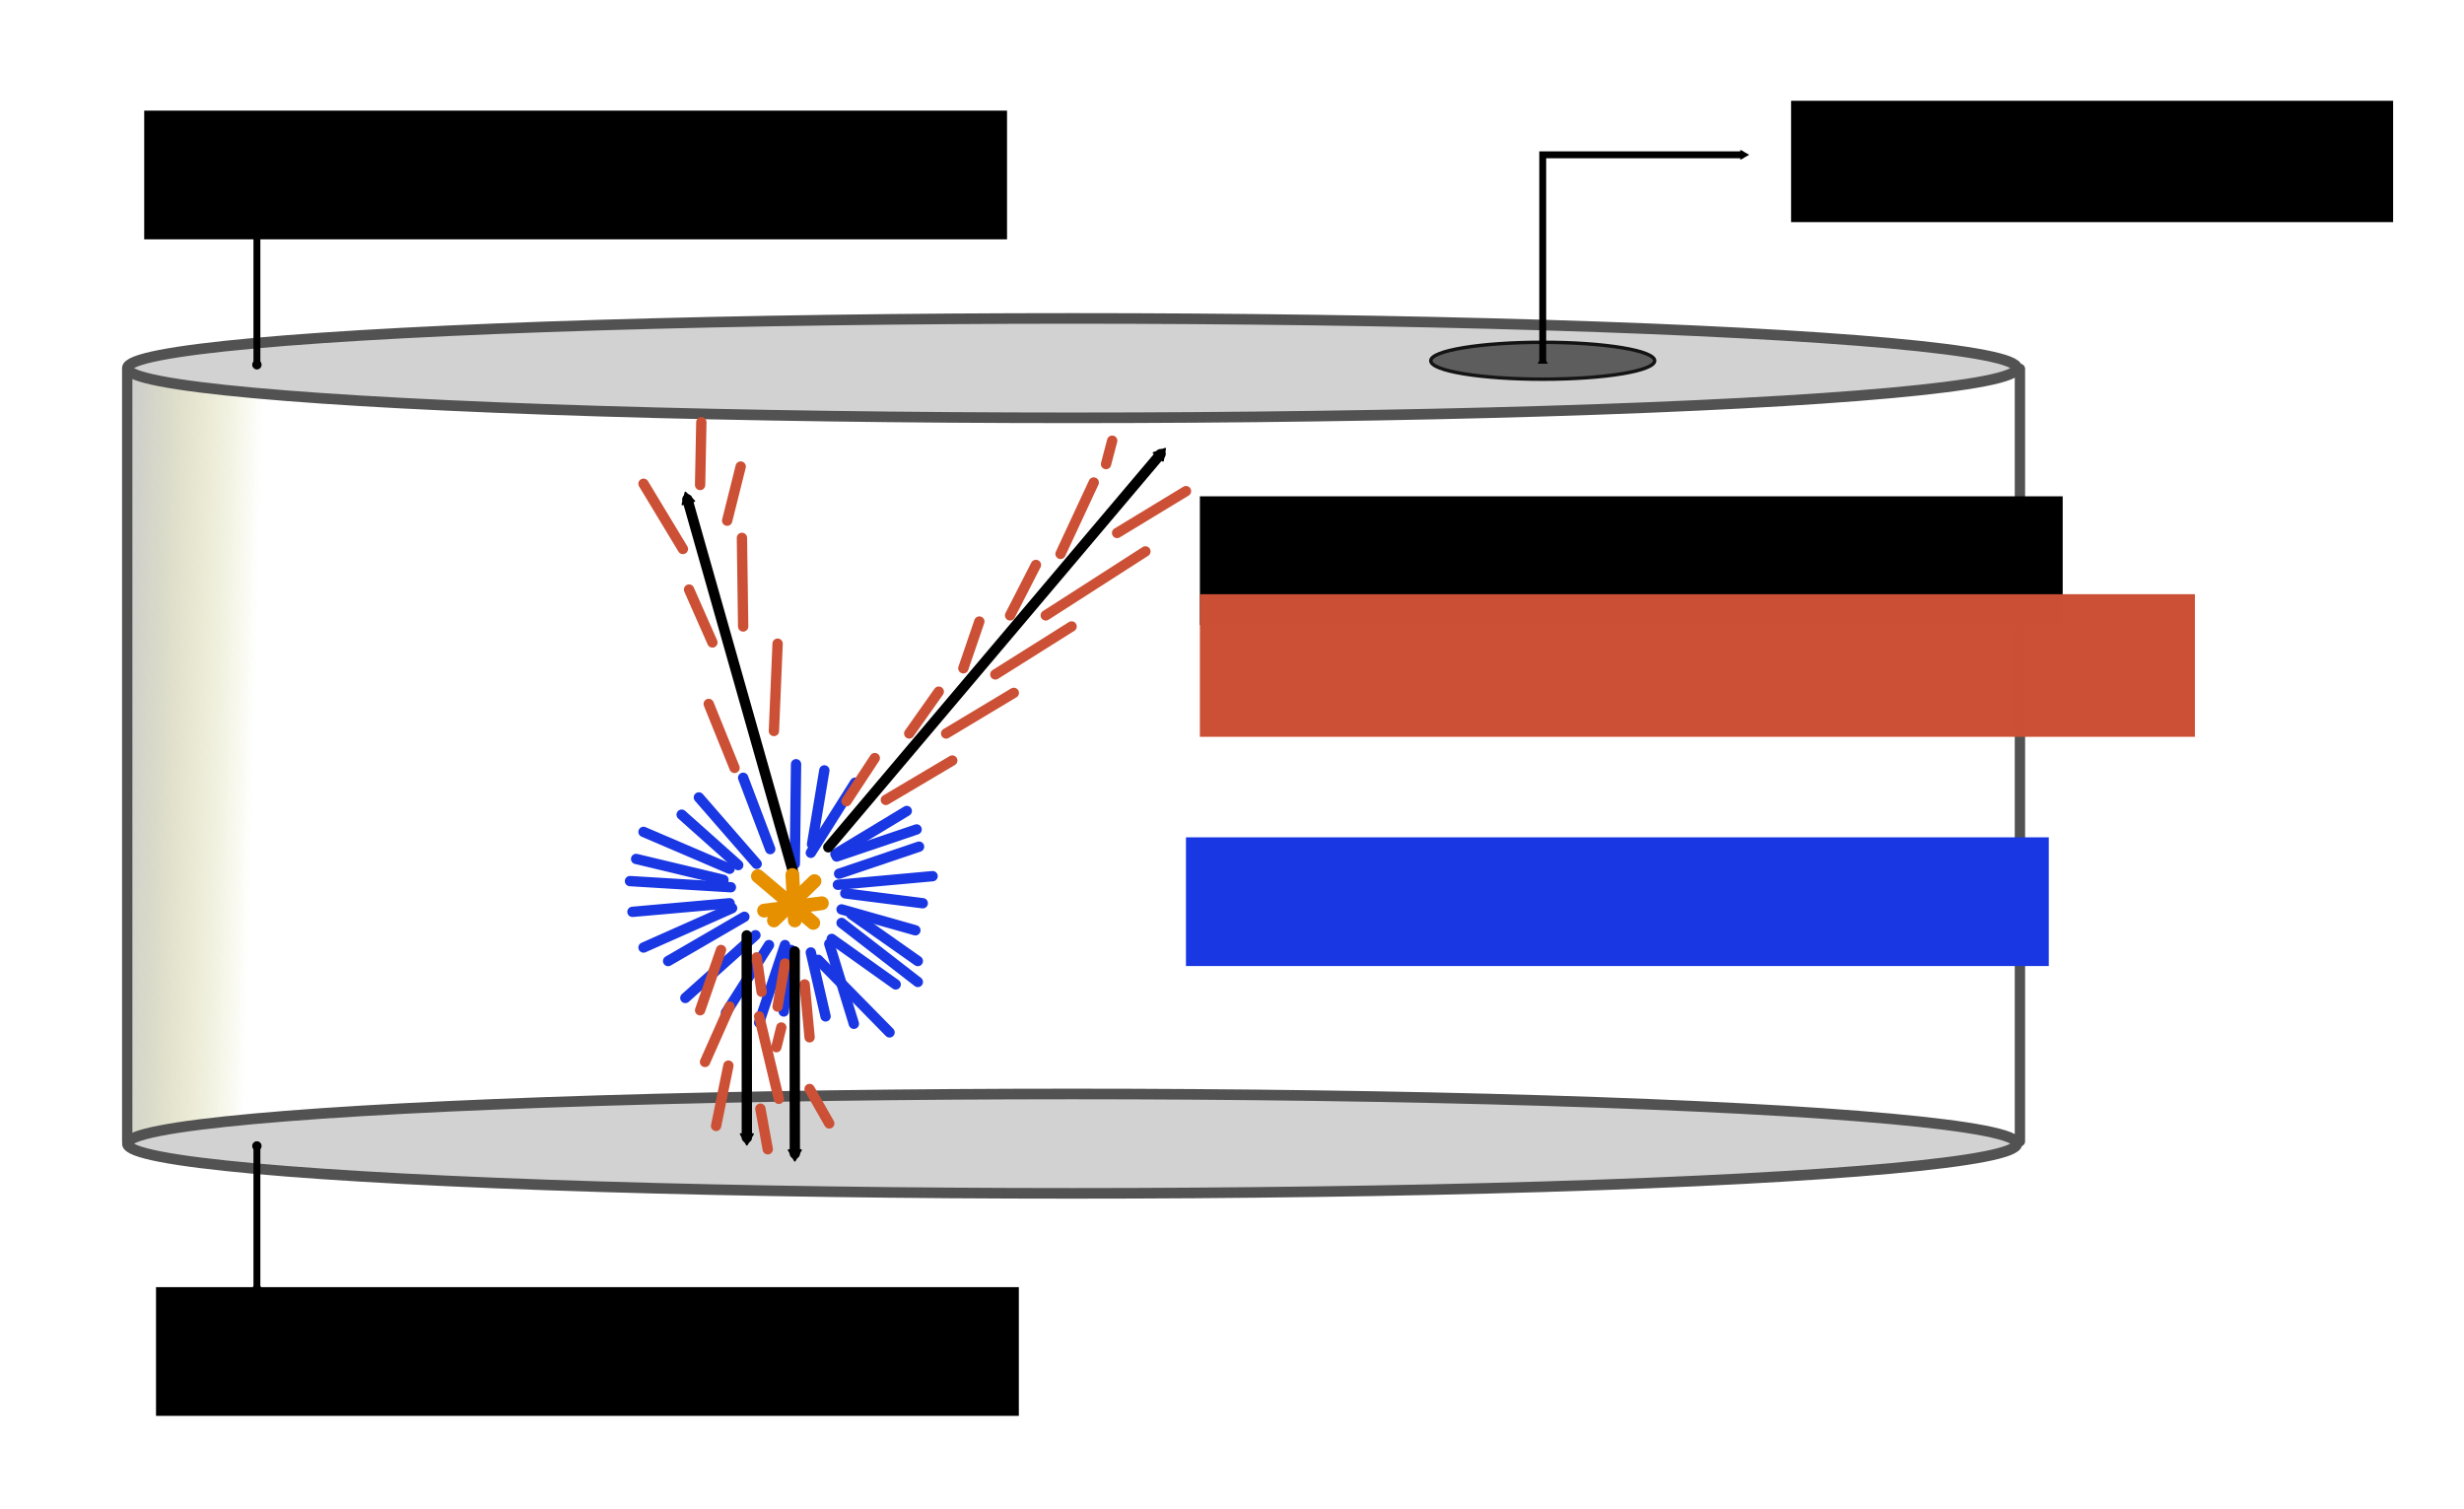 <?xml version="1.0" encoding="UTF-8" standalone="no"?>
<!-- Created with Inkscape (http://www.inkscape.org/) -->

<svg
   xmlns:dc="http://purl.org/dc/elements/1.1/"
   xmlns:cc="http://creativecommons.org/ns#"
   xmlns:rdf="http://www.w3.org/1999/02/22-rdf-syntax-ns#"
   xmlns:svg="http://www.w3.org/2000/svg"
   xmlns="http://www.w3.org/2000/svg"
   xmlns:xlink="http://www.w3.org/1999/xlink"
   xmlns:sodipodi="http://sodipodi.sourceforge.net/DTD/sodipodi-0.dtd"
   xmlns:inkscape="http://www.inkscape.org/namespaces/inkscape"
   width="201.897mm"
   height="123.645mm"
   viewBox="0 0 715.383 438.111"
   id="svg2"
   version="1.1"
   inkscape:version="0.91 r13725"
   sodipodi:docname="detector_model_yield.svg">
  <defs
     id="defs4">
    <marker
       inkscape:stockid="DotM"
       orient="auto"
       refY="0"
       refX="0"
       id="marker18877"
       style="overflow:visible"
       inkscape:isstock="true">
      <path
         id="path18879"
         d="m -2.5,-1 c 0,2.76 -2.24,5 -5,5 -2.76,0 -5,-2.24 -5,-5 0,-2.76 2.24,-5 5,-5 2.76,0 5,2.24 5,5 z"
         style="fill:#000000;fill-opacity:1;fill-rule:evenodd;stroke:#000000;stroke-width:1pt;stroke-opacity:1"
         transform="matrix(0.4,0,0,0.4,2.96,0.4)"
         inkscape:connector-curvature="0" />
    </marker>
    <marker
       inkscape:stockid="DotM"
       orient="auto"
       refY="0"
       refX="0"
       id="DotM"
       style="overflow:visible"
       inkscape:isstock="true">
      <path
         id="path4258"
         d="m -2.5,-1 c 0,2.76 -2.24,5 -5,5 -2.76,0 -5,-2.24 -5,-5 0,-2.76 2.24,-5 5,-5 2.76,0 5,2.24 5,5 z"
         style="fill:#000000;fill-opacity:1;fill-rule:evenodd;stroke:#000000;stroke-width:1pt;stroke-opacity:1"
         transform="matrix(0.4,0,0,0.4,2.96,0.4)"
         inkscape:connector-curvature="0" />
    </marker>
    <marker
       inkscape:stockid="TriangleOutL"
       orient="auto"
       refY="0"
       refX="0"
       id="TriangleOutL"
       style="overflow:visible"
       inkscape:isstock="true">
      <path
         id="path4336"
         d="m 5.77,0 -8.65,5 0,-10 8.65,5 z"
         style="fill:#000000;fill-opacity:1;fill-rule:evenodd;stroke:#000000;stroke-width:1pt;stroke-opacity:1"
         transform="scale(0.8,0.8)"
         inkscape:connector-curvature="0" />
    </marker>
    <marker
       inkscape:isstock="true"
       style="overflow:visible"
       id="marker15134"
       refX="0"
       refY="0"
       orient="auto"
       inkscape:stockid="TriangleOutM">
      <path
         transform="scale(0.4,0.4)"
         style="fill:#000000;fill-opacity:1;fill-rule:evenodd;stroke:#000000;stroke-width:1pt;stroke-opacity:1"
         d="m 5.77,0 -8.65,5 0,-10 8.65,5 z"
         id="path15136"
         inkscape:connector-curvature="0" />
    </marker>
    <marker
       inkscape:isstock="true"
       style="overflow:visible"
       id="marker14803"
       refX="0"
       refY="0"
       orient="auto"
       inkscape:stockid="TriangleOutM">
      <path
         transform="scale(0.4,0.4)"
         style="fill:#000000;fill-opacity:1;fill-rule:evenodd;stroke:#000000;stroke-width:1pt;stroke-opacity:1"
         d="m 5.77,0 -8.65,5 0,-10 8.65,5 z"
         id="path14805"
         inkscape:connector-curvature="0" />
    </marker>
    <linearGradient
       id="linearGradient14745-3"
       inkscape:collect="always">
      <stop
         id="stop14761"
         offset="0"
         style="stop-color:#cdcdcd;stop-opacity:1;" />
      <stop
         id="stop14763"
         offset="1"
         style="stop-color:#cdcd79;stop-opacity:0" />
    </linearGradient>
    <marker
       inkscape:stockid="TriangleOutM"
       orient="auto"
       refY="0"
       refX="0"
       id="marker11558"
       style="overflow:visible"
       inkscape:isstock="true"
       inkscape:collect="always">
      <path
         id="path11560"
         d="m 5.77,0 -8.65,5 0,-10 8.65,5 z"
         style="fill:#000000;fill-opacity:1;fill-rule:evenodd;stroke:#000000;stroke-width:1pt;stroke-opacity:1"
         transform="scale(0.4,0.4)"
         inkscape:connector-curvature="0" />
    </marker>
    <marker
       inkscape:stockid="TriangleOutM"
       orient="auto"
       refY="0"
       refX="0"
       id="marker11332"
       style="overflow:visible"
       inkscape:isstock="true">
      <path
         id="path11334"
         d="m 5.77,0 -8.65,5 0,-10 8.65,5 z"
         style="fill:#000000;fill-opacity:1;fill-rule:evenodd;stroke:#000000;stroke-width:1pt;stroke-opacity:1"
         transform="scale(0.4,0.4)"
         inkscape:connector-curvature="0" />
    </marker>
    <marker
       inkscape:stockid="Arrow2Mend"
       orient="auto"
       refY="0"
       refX="0"
       id="marker10878"
       style="overflow:visible"
       inkscape:isstock="true">
      <path
         id="path10880"
         style="fill:#000000;fill-opacity:1;fill-rule:evenodd;stroke:#ff0000;stroke-width:0.625;stroke-linejoin:round;stroke-opacity:1"
         d="M 8.719,4.034 -2.207,0.016 8.719,-4.002 c -1.745,2.372 -1.735,5.617 -6e-7,8.035 z"
         transform="scale(-0.6,-0.6)"
         inkscape:connector-curvature="0" />
    </marker>
    <marker
       inkscape:stockid="Arrow2Mend"
       orient="auto"
       refY="0"
       refX="0"
       id="marker10868"
       style="overflow:visible"
       inkscape:isstock="true">
      <path
         id="path10870"
         style="fill:#000000;fill-opacity:1;fill-rule:evenodd;stroke:#ff6600;stroke-width:0.625;stroke-linejoin:round;stroke-opacity:1"
         d="M 8.719,4.034 -2.207,0.016 8.719,-4.002 c -1.745,2.372 -1.735,5.617 -6e-7,8.035 z"
         transform="scale(-0.6,-0.6)"
         inkscape:connector-curvature="0" />
    </marker>
    <marker
       inkscape:isstock="true"
       style="overflow:visible"
       id="marker10636"
       refX="0"
       refY="0"
       orient="auto"
       inkscape:stockid="TriangleOutL">
      <path
         transform="scale(0.8,0.8)"
         style="fill:#000000;fill-opacity:1;fill-rule:evenodd;stroke:#ff0000;stroke-width:1pt;stroke-opacity:1"
         d="m 5.77,0 -8.65,5 0,-10 8.65,5 z"
         id="path10638"
         inkscape:connector-curvature="0" />
    </marker>
    <marker
       inkscape:isstock="true"
       style="overflow:visible"
       id="marker10626"
       refX="0"
       refY="0"
       orient="auto"
       inkscape:stockid="TriangleOutL">
      <path
         transform="scale(0.8,0.8)"
         style="fill:#000000;fill-opacity:1;fill-rule:evenodd;stroke:#ff6600;stroke-width:1pt;stroke-opacity:1"
         d="m 5.77,0 -8.65,5 0,-10 8.65,5 z"
         id="path10628"
         inkscape:connector-curvature="0" />
    </marker>
    <marker
       inkscape:isstock="true"
       style="overflow:visible"
       id="marker10400"
       refX="0"
       refY="0"
       orient="auto"
       inkscape:stockid="TriangleOutL">
      <path
         transform="scale(0.8,0.8)"
         style="fill:#000000;fill-opacity:1;fill-rule:evenodd;stroke:#ff6600;stroke-width:1pt;stroke-opacity:1"
         d="m 5.77,0 -8.65,5 0,-10 8.65,5 z"
         id="path10402"
         inkscape:connector-curvature="0" />
    </marker>
    <marker
       inkscape:isstock="true"
       style="overflow:visible"
       id="marker10174"
       refX="0"
       refY="0"
       orient="auto"
       inkscape:stockid="TriangleOutL">
      <path
         transform="scale(0.8,0.8)"
         style="fill:#000000;fill-opacity:1;fill-rule:evenodd;stroke:#ff6600;stroke-width:1pt;stroke-opacity:1"
         d="m 5.77,0 -8.65,5 0,-10 8.65,5 z"
         id="path10176"
         inkscape:connector-curvature="0" />
    </marker>
    <marker
       inkscape:isstock="true"
       style="overflow:visible"
       id="marker9960"
       refX="0"
       refY="0"
       orient="auto"
       inkscape:stockid="TriangleOutL">
      <path
         transform="scale(0.8,0.8)"
         style="fill:#000000;fill-opacity:1;fill-rule:evenodd;stroke:#d45500;stroke-width:1pt;stroke-opacity:1"
         d="m 5.77,0 -8.65,5 0,-10 8.65,5 z"
         id="path9962"
         inkscape:connector-curvature="0" />
    </marker>
    <marker
       inkscape:stockid="TriangleOutL"
       orient="auto"
       refY="0"
       refX="0"
       id="marker9740"
       style="overflow:visible"
       inkscape:isstock="true">
      <path
         id="path9742"
         d="m 5.77,0 -8.65,5 0,-10 8.65,5 z"
         style="fill:#000000;fill-opacity:1;fill-rule:evenodd;stroke:#ff0000;stroke-width:1pt;stroke-opacity:1"
         transform="scale(0.8,0.8)"
         inkscape:connector-curvature="0" />
    </marker>
    <marker
       inkscape:isstock="true"
       style="overflow:visible"
       id="marker8916"
       refX="0"
       refY="0"
       orient="auto"
       inkscape:stockid="Arrow2Mend">
      <path
         transform="scale(-0.6,-0.6)"
         d="M 8.719,4.034 -2.207,0.016 8.719,-4.002 c -1.745,2.372 -1.735,5.617 -6e-7,8.035 z"
         style="fill:#000000;fill-opacity:1;fill-rule:evenodd;stroke:#d45500;stroke-width:0.625;stroke-linejoin:round;stroke-opacity:1"
         id="path8918"
         inkscape:connector-curvature="0" />
    </marker>
    <marker
       inkscape:stockid="Arrow2Mend"
       orient="auto"
       refY="0"
       refX="0"
       id="marker8714"
       style="overflow:visible"
       inkscape:isstock="true">
      <path
         id="path8716"
         style="fill:#000000;fill-opacity:1;fill-rule:evenodd;stroke:#ff0000;stroke-width:0.625;stroke-linejoin:round;stroke-opacity:1"
         d="M 8.719,4.034 -2.207,0.016 8.719,-4.002 c -1.745,2.372 -1.735,5.617 -6e-7,8.035 z"
         transform="scale(-0.6,-0.6)"
         inkscape:connector-curvature="0" />
    </marker>
    <marker
       inkscape:isstock="true"
       style="overflow:visible"
       id="marker8308"
       refX="0"
       refY="0"
       orient="auto"
       inkscape:stockid="Arrow2Mend">
      <path
         transform="scale(-0.6,-0.6)"
         d="M 8.719,4.034 -2.207,0.016 8.719,-4.002 c -1.745,2.372 -1.735,5.617 -6e-7,8.035 z"
         style="fill:#000000;fill-opacity:1;fill-rule:evenodd;stroke:#ff0000;stroke-width:0.625;stroke-linejoin:round;stroke-opacity:1"
         id="path8310"
         inkscape:connector-curvature="0" />
    </marker>
    <marker
       inkscape:isstock="true"
       style="overflow:visible"
       id="marker8298"
       refX="0"
       refY="0"
       orient="auto"
       inkscape:stockid="Arrow2Mend">
      <path
         transform="scale(-0.6,-0.6)"
         d="M 8.719,4.034 -2.207,0.016 8.719,-4.002 c -1.745,2.372 -1.735,5.617 -6e-7,8.035 z"
         style="fill:#000000;fill-opacity:1;fill-rule:evenodd;stroke:#ff6600;stroke-width:0.625;stroke-linejoin:round;stroke-opacity:1"
         id="path8300"
         inkscape:connector-curvature="0" />
    </marker>
    <marker
       inkscape:isstock="true"
       style="overflow:visible"
       id="marker8114"
       refX="0"
       refY="0"
       orient="auto"
       inkscape:stockid="Arrow2Mend">
      <path
         transform="scale(-0.6,-0.6)"
         d="M 8.719,4.034 -2.207,0.016 8.719,-4.002 c -1.745,2.372 -1.735,5.617 -6e-7,8.035 z"
         style="fill:#000000;fill-opacity:1;fill-rule:evenodd;stroke:#ff6600;stroke-width:0.625;stroke-linejoin:round;stroke-opacity:1"
         id="path8116"
         inkscape:connector-curvature="0" />
    </marker>
    <marker
       inkscape:isstock="true"
       style="overflow:visible"
       id="marker7692"
       refX="0"
       refY="0"
       orient="auto"
       inkscape:stockid="Arrow2Mend">
      <path
         transform="scale(-0.6,-0.6)"
         d="M 8.719,4.034 -2.207,0.016 8.719,-4.002 c -1.745,2.372 -1.735,5.617 -6e-7,8.035 z"
         style="fill:#000000;fill-opacity:1;fill-rule:evenodd;stroke:#ff6600;stroke-width:0.625;stroke-linejoin:round;stroke-opacity:1"
         id="path7694"
         inkscape:connector-curvature="0" />
    </marker>
    <marker
       inkscape:isstock="true"
       style="overflow:visible"
       id="marker7670"
       refX="0"
       refY="0"
       orient="auto"
       inkscape:stockid="Arrow2Mend">
      <path
         transform="scale(-0.6,-0.6)"
         d="M 8.719,4.034 -2.207,0.016 8.719,-4.002 c -1.745,2.372 -1.735,5.617 -6e-7,8.035 z"
         style="fill:#000000;fill-opacity:1;fill-rule:evenodd;stroke:#ff6600;stroke-width:0.625;stroke-linejoin:round;stroke-opacity:1"
         id="path7672"
         inkscape:connector-curvature="0" />
    </marker>
    <marker
       inkscape:isstock="true"
       style="overflow:visible"
       id="marker7648"
       refX="0"
       refY="0"
       orient="auto"
       inkscape:stockid="Arrow2Mend">
      <path
         transform="scale(-0.6,-0.6)"
         d="M 8.719,4.034 -2.207,0.016 8.719,-4.002 c -1.745,2.372 -1.735,5.617 -6e-7,8.035 z"
         style="fill:#000000;fill-opacity:1;fill-rule:evenodd;stroke:#ff6600;stroke-width:0.625;stroke-linejoin:round;stroke-opacity:1"
         id="path7650"
         inkscape:connector-curvature="0" />
    </marker>
    <marker
       inkscape:isstock="true"
       style="overflow:visible"
       id="marker7626"
       refX="0"
       refY="0"
       orient="auto"
       inkscape:stockid="TriangleOutL">
      <path
         transform="scale(0.8,0.8)"
         style="fill:#000000;fill-opacity:1;fill-rule:evenodd;stroke:#ff6600;stroke-width:1pt;stroke-opacity:1"
         d="m 5.77,0 -8.65,5 0,-10 8.65,5 z"
         id="path7628"
         inkscape:connector-curvature="0" />
    </marker>
    <marker
       inkscape:isstock="true"
       style="overflow:visible"
       id="marker7448"
       refX="0"
       refY="0"
       orient="auto"
       inkscape:stockid="TriangleOutL">
      <path
         transform="scale(0.8,0.8)"
         style="fill:#000000;fill-opacity:1;fill-rule:evenodd;stroke:#ff6600;stroke-width:1pt;stroke-opacity:1"
         d="m 5.77,0 -8.65,5 0,-10 8.65,5 z"
         id="path7450"
         inkscape:connector-curvature="0" />
    </marker>
    <marker
       inkscape:isstock="true"
       style="overflow:visible"
       id="marker7270"
       refX="0"
       refY="0"
       orient="auto"
       inkscape:stockid="Arrow2Mend">
      <path
         transform="scale(-0.6,-0.6)"
         d="M 8.719,4.034 -2.207,0.016 8.719,-4.002 c -1.745,2.372 -1.735,5.617 -6e-7,8.035 z"
         style="fill:#000000;fill-opacity:1;fill-rule:evenodd;stroke:#ff6600;stroke-width:0.625;stroke-linejoin:round;stroke-opacity:1"
         id="path7272"
         inkscape:connector-curvature="0" />
    </marker>
    <marker
       inkscape:isstock="true"
       style="overflow:visible"
       id="marker7104"
       refX="0"
       refY="0"
       orient="auto"
       inkscape:stockid="Arrow2Mend">
      <path
         transform="scale(-0.6,-0.6)"
         d="M 8.719,4.034 -2.207,0.016 8.719,-4.002 c -1.745,2.372 -1.735,5.617 -6e-7,8.035 z"
         style="fill:#000000;fill-opacity:1;fill-rule:evenodd;stroke:#d45500;stroke-width:0.625;stroke-linejoin:round;stroke-opacity:1"
         id="path7106"
         inkscape:connector-curvature="0" />
    </marker>
    <marker
       inkscape:stockid="Arrow2Mend"
       orient="auto"
       refY="0"
       refX="0"
       id="marker6932"
       style="overflow:visible"
       inkscape:isstock="true">
      <path
         id="path6934"
         style="fill:#000000;fill-opacity:1;fill-rule:evenodd;stroke:#ff0000;stroke-width:0.625;stroke-linejoin:round;stroke-opacity:1"
         d="M 8.719,4.034 -2.207,0.016 8.719,-4.002 c -1.745,2.372 -1.735,5.617 -6e-7,8.035 z"
         transform="scale(-0.6,-0.6)"
         inkscape:connector-curvature="0" />
    </marker>
    <marker
       inkscape:isstock="true"
       style="overflow:visible"
       id="marker5568"
       refX="0"
       refY="0"
       orient="auto"
       inkscape:stockid="TriangleOutM"
       inkscape:collect="always">
      <path
         transform="scale(0.4,0.4)"
         style="fill:#000000;fill-opacity:1;fill-rule:evenodd;stroke:#000000;stroke-width:1pt;stroke-opacity:1"
         d="m 5.77,0 -8.65,5 0,-10 8.65,5 z"
         id="path5570"
         inkscape:connector-curvature="0" />
    </marker>
    <marker
       inkscape:isstock="true"
       style="overflow:visible"
       id="marker5468"
       refX="0"
       refY="0"
       orient="auto"
       inkscape:stockid="TriangleOutM">
      <path
         transform="scale(0.4,0.4)"
         style="fill:#ffffff;fill-opacity:1;fill-rule:evenodd;stroke:#ff6600;stroke-width:1pt;stroke-opacity:1"
         d="m 5.77,0 -8.65,5 0,-10 8.65,5 z"
         id="path5470"
         inkscape:connector-curvature="0" />
    </marker>
    <marker
       inkscape:isstock="true"
       style="overflow:visible"
       id="marker5274"
       refX="0"
       refY="0"
       orient="auto"
       inkscape:stockid="TriangleOutM">
      <path
         transform="scale(0.4,0.4)"
         style="fill:#ffffff;fill-opacity:1;fill-rule:evenodd;stroke:#ff0000;stroke-width:1pt;stroke-opacity:1"
         d="m 5.77,0 -8.65,5 0,-10 8.65,5 z"
         id="path5276"
         inkscape:connector-curvature="0" />
    </marker>
    <marker
       inkscape:isstock="true"
       style="overflow:visible"
       id="marker5192"
       refX="0"
       refY="0"
       orient="auto"
       inkscape:stockid="TriangleOutM">
      <path
         transform="scale(0.4,0.4)"
         style="fill:#ffffff;fill-opacity:1;fill-rule:evenodd;stroke:#ff6600;stroke-width:1pt;stroke-opacity:1"
         d="m 5.77,0 -8.65,5 0,-10 8.65,5 z"
         id="path5194"
         inkscape:connector-curvature="0" />
    </marker>
    <marker
       inkscape:isstock="true"
       style="overflow:visible"
       id="marker5116"
       refX="0"
       refY="0"
       orient="auto"
       inkscape:stockid="TriangleOutM">
      <path
         transform="scale(0.4,0.4)"
         style="fill:#ffffff;fill-opacity:1;fill-rule:evenodd;stroke:#d45500;stroke-width:1pt;stroke-opacity:1"
         d="m 5.77,0 -8.65,5 0,-10 8.65,5 z"
         id="path5118"
         inkscape:connector-curvature="0" />
    </marker>
    <marker
       inkscape:stockid="Arrow1Lstart"
       orient="auto"
       refY="0"
       refX="0"
       id="marker4904"
       style="overflow:visible"
       inkscape:isstock="true">
      <path
         id="path4906"
         d="M 0,0 5,-5 -12.5,0 5,5 0,0 Z"
         style="fill:#d45500;fill-opacity:1;fill-rule:evenodd;stroke:#d45500;stroke-width:1pt;stroke-opacity:1"
         transform="matrix(0.8,0,0,0.8,10,0)"
         inkscape:connector-curvature="0" />
    </marker>
    <marker
       inkscape:stockid="Arrow1Lstart"
       orient="auto"
       refY="0"
       refX="0"
       id="marker4846"
       style="overflow:visible"
       inkscape:isstock="true">
      <path
         id="path4848"
         d="M 0,0 5,-5 -12.5,0 5,5 0,0 Z"
         style="fill:#d45500;fill-opacity:1;fill-rule:evenodd;stroke:#d45500;stroke-width:1pt;stroke-opacity:1"
         transform="matrix(0.8,0,0,0.8,10,0)"
         inkscape:connector-curvature="0" />
    </marker>
    <marker
       inkscape:stockid="Arrow1Lstart"
       orient="auto"
       refY="0"
       refX="0"
       id="marker4734"
       style="overflow:visible"
       inkscape:isstock="true">
      <path
         id="path4736"
         d="M 0,0 5,-5 -12.5,0 5,5 0,0 Z"
         style="fill:#d45500;fill-opacity:1;fill-rule:evenodd;stroke:#d45500;stroke-width:1pt;stroke-opacity:1"
         transform="matrix(0.8,0,0,0.8,10,0)"
         inkscape:connector-curvature="0" />
    </marker>
    <marker
       inkscape:stockid="Arrow1Lstart"
       orient="auto"
       refY="0"
       refX="0"
       id="marker4640"
       style="overflow:visible"
       inkscape:isstock="true">
      <path
         id="path4642"
         d="M 0,0 5,-5 -12.5,0 5,5 0,0 Z"
         style="fill:#d45500;fill-opacity:1;fill-rule:evenodd;stroke:#d45500;stroke-width:1pt;stroke-opacity:1"
         transform="matrix(0.8,0,0,0.8,10,0)"
         inkscape:connector-curvature="0" />
    </marker>
    <marker
       inkscape:stockid="Arrow1Lstart"
       orient="auto"
       refY="0"
       refX="0"
       id="marker4564"
       style="overflow:visible"
       inkscape:isstock="true">
      <path
         id="path4566"
         d="M 0,0 5,-5 -12.5,0 5,5 0,0 Z"
         style="fill:#d45500;fill-opacity:1;fill-rule:evenodd;stroke:#d45500;stroke-width:1pt;stroke-opacity:1"
         transform="matrix(0.8,0,0,0.8,10,0)"
         inkscape:connector-curvature="0" />
    </marker>
    <marker
       inkscape:stockid="Arrow1Lstart"
       orient="auto"
       refY="0"
       refX="0"
       id="Arrow1Lstart"
       style="overflow:visible"
       inkscape:isstock="true">
      <path
         id="path4194"
         d="M 0,0 5,-5 -12.5,0 5,5 0,0 Z"
         style="fill:#d45500;fill-opacity:1;fill-rule:evenodd;stroke:#d45500;stroke-width:1pt;stroke-opacity:1"
         transform="matrix(0.8,0,0,0.8,10,0)"
         inkscape:connector-curvature="0" />
    </marker>
    <marker
       inkscape:stockid="Arrow1Mend"
       orient="auto"
       refY="0"
       refX="0"
       id="Arrow1Mend"
       style="overflow:visible"
       inkscape:isstock="true">
      <path
         id="path4203"
         d="M 0,0 5,-5 -12.5,0 5,5 0,0 Z"
         style="fill:#d45500;fill-opacity:1;fill-rule:evenodd;stroke:#d45500;stroke-width:1pt;stroke-opacity:1"
         transform="matrix(-0.4,0,0,-0.4,-4,0)"
         inkscape:connector-curvature="0" />
    </marker>
    <marker
       inkscape:stockid="Arrow1Lend"
       orient="auto"
       refY="0"
       refX="0"
       id="Arrow1Lend"
       style="overflow:visible"
       inkscape:isstock="true">
      <path
         id="path4197"
         d="M 0,0 5,-5 -12.5,0 5,5 0,0 Z"
         style="fill:#d45500;fill-opacity:1;fill-rule:evenodd;stroke:#d45500;stroke-width:1pt;stroke-opacity:1"
         transform="matrix(-0.8,0,0,-0.8,-10,0)"
         inkscape:connector-curvature="0" />
    </marker>
    <marker
       inkscape:stockid="TriangleOutM"
       orient="auto"
       refY="0"
       refX="0"
       id="marker11558-3"
       style="overflow:visible"
       inkscape:isstock="true">
      <path
         inkscape:connector-curvature="0"
         id="path11560-8"
         d="m 5.77,0 -8.65,5 0,-10 8.65,5 z"
         style="fill:#000000;fill-opacity:1;fill-rule:evenodd;stroke:#000000;stroke-width:1pt;stroke-opacity:1"
         transform="scale(0.4,0.4)" />
    </marker>
    <marker
       inkscape:stockid="TriangleOutM"
       orient="auto"
       refY="0"
       refX="0"
       id="marker11558-3-4"
       style="overflow:visible"
       inkscape:isstock="true">
      <path
         inkscape:connector-curvature="0"
         id="path11560-8-4"
         d="m 5.77,0 -8.65,5 0,-10 8.65,5 z"
         style="fill:#000000;fill-opacity:1;fill-rule:evenodd;stroke:#000000;stroke-width:1pt;stroke-opacity:1"
         transform="scale(0.4,0.4)" />
    </marker>
    <marker
       inkscape:stockid="TriangleOutM"
       orient="auto"
       refY="0"
       refX="0"
       id="marker11558-3-5"
       style="overflow:visible"
       inkscape:isstock="true">
      <path
         inkscape:connector-curvature="0"
         id="path11560-8-49"
         d="m 5.77,0 -8.65,5 0,-10 8.65,5 z"
         style="fill:#000000;fill-opacity:1;fill-rule:evenodd;stroke:#000000;stroke-width:1pt;stroke-opacity:1"
         transform="scale(0.4,0.4)" />
    </marker>
    <marker
       inkscape:isstock="true"
       style="overflow:visible"
       id="marker15134-9"
       refX="0"
       refY="0"
       orient="auto"
       inkscape:stockid="TriangleOutM">
      <path
         inkscape:connector-curvature="0"
         transform="scale(0.4,0.4)"
         style="fill:#000000;fill-opacity:1;fill-rule:evenodd;stroke:#000000;stroke-width:1pt;stroke-opacity:1"
         d="m 5.77,0 -8.65,5 0,-10 8.65,5 z"
         id="path15136-4" />
    </marker>
    <marker
       inkscape:isstock="true"
       style="overflow:visible"
       id="marker15912"
       refX="0"
       refY="0"
       orient="auto"
       inkscape:stockid="TriangleOutM">
      <path
         inkscape:connector-curvature="0"
         transform="scale(0.4,0.4)"
         style="fill:#000000;fill-opacity:1;fill-rule:evenodd;stroke:#000000;stroke-width:1pt;stroke-opacity:1"
         d="m 5.77,0 -8.65,5 0,-10 8.65,5 z"
         id="path15914" />
    </marker>
    <marker
       inkscape:stockid="DotM"
       orient="auto"
       refY="0"
       refX="0"
       id="DotM-7"
       style="overflow:visible"
       inkscape:isstock="true">
      <path
         inkscape:connector-curvature="0"
         id="path4258-6"
         d="m -2.5,-1 c 0,2.76 -2.24,5 -5,5 -2.76,0 -5,-2.24 -5,-5 0,-2.76 2.24,-5 5,-5 2.76,0 5,2.24 5,5 z"
         style="fill:#000000;fill-opacity:1;fill-rule:evenodd;stroke:#000000;stroke-width:1pt;stroke-opacity:1"
         transform="matrix(0.4,0,0,0.4,2.96,0.4)" />
    </marker>
    <marker
       inkscape:stockid="DotM"
       orient="auto"
       refY="0"
       refX="0"
       id="marker18877-4"
       style="overflow:visible"
       inkscape:isstock="true">
      <path
         inkscape:connector-curvature="0"
         id="path18879-3"
         d="m -2.5,-1 c 0,2.76 -2.24,5 -5,5 -2.76,0 -5,-2.24 -5,-5 0,-2.76 2.24,-5 5,-5 2.76,0 5,2.24 5,5 z"
         style="fill:#000000;fill-opacity:1;fill-rule:evenodd;stroke:#000000;stroke-width:1pt;stroke-opacity:1"
         transform="matrix(0.4,0,0,0.4,2.96,0.4)" />
    </marker>
    <linearGradient
       inkscape:collect="always"
       xlink:href="#linearGradient14745-3"
       id="linearGradient20092"
       gradientUnits="userSpaceOnUse"
       gradientTransform="translate(1.01,1.2981296e-6)"
       x1="78.302"
       y1="454.352"
       x2="116.657"
       y2="455.362" />
  </defs>
  <sodipodi:namedview
     id="base"
     pagecolor="#ffffff"
     bordercolor="#666666"
     borderopacity="1.0"
     inkscape:pageopacity="0.0"
     inkscape:pageshadow="2"
     inkscape:zoom="1.979899"
     inkscape:cx="353.72319"
     inkscape:cy="207.90183"
     inkscape:document-units="px"
     inkscape:current-layer="layer3"
     showgrid="false"
     inkscape:window-width="1490"
     inkscape:window-height="924"
     inkscape:window-x="-3"
     inkscape:window-y="1"
     inkscape:window-maximized="1"
     inkscape:snap-object-midpoints="true"
     fit-margin-top="10"
     fit-margin-left="10"
     fit-margin-right="10"
     fit-margin-bottom="10" />
  <g
     inkscape:label="Layer 1"
     inkscape:groupmode="layer"
     id="layer1"
     transform="translate(-43.879,-235.13)">
    <rect
       style="fill:url(#linearGradient20092);fill-opacity:1;stroke:#525252;stroke-width:3;stroke-linecap:round;stroke-linejoin:round;stroke-miterlimit:4;stroke-dasharray:none;stroke-opacity:1"
       id="rect14743"
       width="549.523"
       height="224.254"
       x="80.812"
       y="342.225" />
    <ellipse
       style="fill:#d2d2d2;fill-opacity:1;fill-rule:evenodd;stroke:#525252;stroke-width:3.078;stroke-linecap:butt;stroke-linejoin:miter;stroke-miterlimit:4;stroke-dasharray:none;stroke-opacity:1"
       id="path3360"
       cx="355.166"
       cy="342.004"
       rx="274.313"
       ry="14.428" />
    <use
       x="0"
       y="0"
       xlink:href="#path3360"
       id="use3364"
       transform="translate(0,225.158)"
       width="100%"
       height="100%" />
    <flowRoot
       xml:space="preserve"
       id="flowRoot15080"
       style="font-style:normal;font-weight:normal;font-size:40px;line-height:125%;font-family:sans-serif;letter-spacing:0px;word-spacing:0px;fill:#000000;fill-opacity:1;stroke:#000000;stroke-width:1px;stroke-linecap:butt;stroke-linejoin:miter;stroke-opacity:1"
       transform="translate(-72.938,98.107)"><flowRegion
         id="flowRegion15082"><rect
           id="rect15084"
           width="249.508"
           height="36.366"
           x="465.68"
           y="281.616"
           style="stroke:#000000" /></flowRegion><flowPara
         id="flowPara15086"
         style="font-size:22.5px;stroke:#000000">Charge Propagation</flowPara></flowRoot>    <flowRoot
       transform="translate(-72.938,126.522)"
       xml:space="preserve"
       id="flowRoot15080-2"
       style="font-style:normal;font-weight:normal;font-size:40px;line-height:125%;font-family:sans-serif;letter-spacing:0px;word-spacing:0px;fill:#cb5035;fill-opacity:0.996;stroke:#cb5035;stroke-width:1px;stroke-linecap:butt;stroke-linejoin:miter;stroke-opacity:0.996"><flowRegion
         id="flowRegion15082-0"><rect
           id="rect15084-9"
           width="287.894"
           height="40.406"
           x="465.68"
           y="281.616"
           style="fill:#cb5035;fill-opacity:0.996;stroke:#cb5035;stroke-opacity:0.996" /></flowRegion><flowPara
         id="flowPara15086-1"
         style="font-size:22.5px;fill:#cb5035;fill-opacity:0.996;stroke:#cb5035;stroke-opacity:0.996">Resulting Luke Phonons</flowPara></flowRoot>    <flowRoot
       transform="translate(-76.979,197.111)"
       xml:space="preserve"
       id="flowRoot15080-1"
       style="font-style:normal;font-weight:normal;font-size:40px;line-height:125%;font-family:sans-serif;letter-spacing:0px;word-spacing:0px;fill:#1937e3;fill-opacity:1;stroke:#1937e3;stroke-width:1px;stroke-linecap:butt;stroke-linejoin:miter;stroke-opacity:1"><flowRegion
         id="flowRegion15082-02"><rect
           id="rect15084-6"
           width="249.508"
           height="36.366"
           x="465.68"
           y="281.616"
           style="fill:#1937e3;fill-opacity:1;stroke:#1937e3;stroke-opacity:1" /></flowRegion><flowPara
         id="flowPara15086-4"
         style="font-size:22.5px;fill:#1937e3;fill-opacity:1;stroke:#1937e3;stroke-opacity:1">'Prompt' Phonons</flowPara></flowRoot>    <ellipse
       style="fill:#5d5d5d;fill-opacity:1;stroke:#141414;stroke-width:1;stroke-linecap:round;stroke-linejoin:round;stroke-miterlimit:4;stroke-dasharray:none;stroke-opacity:1"
       id="path15124"
       cx="491.786"
       cy="339.862"
       rx="32.5"
       ry="5.357" />
    <path
       style="fill:none;fill-rule:evenodd;stroke:#000000;stroke-width:2;stroke-linecap:butt;stroke-linejoin:miter;stroke-miterlimit:4;stroke-dasharray:none;stroke-opacity:1;marker-start:url(#marker15134);marker-end:url(#marker15134)"
       d="m 491.786,339.862 0,-59.786 58.214,0"
       id="path15126"
       inkscape:connector-curvature="0"
       sodipodi:nodetypes="ccc" />
    <flowRoot
       xml:space="preserve"
       id="flowRoot15080-7"
       style="font-style:normal;font-weight:normal;font-size:40px;line-height:125%;font-family:sans-serif;letter-spacing:0px;word-spacing:0px;fill:#000000;fill-opacity:1;stroke:#000000;stroke-width:1px;stroke-linecap:butt;stroke-linejoin:miter;stroke-opacity:1"
       transform="translate(98.71,-16.724)"><flowRegion
         id="flowRegion15082-5"><rect
           id="rect15084-8"
           width="173.793"
           height="34.223"
           x="465.68"
           y="281.616"
           style="stroke:#000000" /></flowRegion><flowPara
         id="flowPara15086-3"
         style="font-size:22.5px;stroke:#000000">Phonon Signal</flowPara></flowRoot>    <flowRoot
       xml:space="preserve"
       id="flowRoot15080-72"
       style="font-style:normal;font-weight:normal;font-size:40px;line-height:125%;font-family:sans-serif;letter-spacing:0px;word-spacing:0px;fill:#000000;fill-opacity:1;stroke:#000000;stroke-width:1px;stroke-linecap:butt;stroke-linejoin:miter;stroke-opacity:1"
       transform="translate(-379.433,-13.867)"><flowRegion
         id="flowRegion15082-6"><rect
           id="rect15084-5"
           width="249.508"
           height="36.366"
           x="465.68"
           y="281.616"
           style="stroke:#000000" /></flowRegion><flowPara
         id="flowPara15086-32"
         style="font-size:22.5px;stroke:#000000">0 Volts</flowPara></flowRoot>    <flowRoot
       xml:space="preserve"
       id="flowRoot15080-3"
       style="font-style:normal;font-weight:normal;font-size:40px;line-height:125%;font-family:sans-serif;letter-spacing:0px;word-spacing:0px;fill:#000000;fill-opacity:1;stroke:#000000;stroke-width:1px;stroke-linecap:butt;stroke-linejoin:miter;stroke-opacity:1"
       transform="translate(-376.004,327.705)"><flowRegion
         id="flowRegion15082-2"><rect
           id="rect15084-96"
           width="249.508"
           height="36.366"
           x="465.68"
           y="281.616"
           style="stroke:#000000" /></flowRegion><flowPara
         id="flowPara15086-12"
         style="font-size:22.5px;stroke:#000000">-V<flowSpan
   style="font-size:65%;baseline-shift:sub"
   id="flowSpan15878">b</flowSpan> Volts</flowPara></flowRoot>    <path
       style="fill:none;fill-rule:evenodd;stroke:#000000;stroke-width:2;stroke-linecap:butt;stroke-linejoin:miter;stroke-miterlimit:4;stroke-dasharray:none;stroke-opacity:1;marker-start:url(#DotM);marker-end:url(#marker18877)"
       d="m 118.468,341.001 0,-41.623"
       id="path15126-5"
       inkscape:connector-curvature="0"
       sodipodi:nodetypes="cc" />
    <path
       style="fill:none;fill-rule:evenodd;stroke:#000000;stroke-width:2;stroke-linecap:butt;stroke-linejoin:miter;stroke-miterlimit:4;stroke-dasharray:none;stroke-opacity:1;marker-start:url(#DotM-7);marker-end:url(#marker18877-4)"
       d="m 118.468,609.434 0,-41.623"
       id="path15126-5-1"
       inkscape:connector-curvature="0"
       sodipodi:nodetypes="cc" />
  </g>
  <g
     inkscape:groupmode="layer"
     id="layer4"
     inkscape:label="prompt"
     style="display:inline"
     transform="translate(-43.879,-235.13)">
    <path
       style="fill:#1937e3;fill-opacity:1;fill-rule:evenodd;stroke:#1937e3;stroke-width:3;stroke-linecap:round;stroke-linejoin:miter;stroke-miterlimit:4;stroke-dasharray:none;stroke-opacity:1"
       d="m 275,457.005 -0.357,28.929"
       id="path14658"
       inkscape:connector-curvature="0" />
    <path
       style="fill:#1937e3;fill-opacity:1;fill-rule:evenodd;stroke:#1937e3;stroke-width:3;stroke-linecap:round;stroke-linejoin:miter;stroke-miterlimit:4;stroke-dasharray:none;stroke-opacity:1"
       d="m 283.214,458.791 -3.571,21.429"
       id="path14660"
       inkscape:connector-curvature="0" />
    <path
       style="fill:#1937e3;fill-opacity:1;fill-rule:evenodd;stroke:#1937e3;stroke-width:3;stroke-linecap:round;stroke-linejoin:miter;stroke-miterlimit:4;stroke-dasharray:none;stroke-opacity:1"
       d="m 292.143,462.362 -12.857,20.357"
       id="path14662"
       inkscape:connector-curvature="0" />
    <path
       style="fill:#1937e3;fill-opacity:1;fill-rule:evenodd;stroke:#1937e3;stroke-width:3;stroke-linecap:round;stroke-linejoin:miter;stroke-miterlimit:4;stroke-dasharray:none;stroke-opacity:1"
       d="m 307.143,470.576 -20.714,12.5"
       id="path14664"
       inkscape:connector-curvature="0" />
    <path
       style="fill:#1937e3;fill-opacity:1;fill-rule:evenodd;stroke:#1937e3;stroke-width:3;stroke-linecap:round;stroke-linejoin:miter;stroke-miterlimit:4;stroke-dasharray:none;stroke-opacity:1"
       d="m 310,475.934 -23.214,7.857"
       id="path14666"
       inkscape:connector-curvature="0" />
    <path
       style="fill:#1937e3;fill-opacity:1;fill-rule:evenodd;stroke:#1937e3;stroke-width:3;stroke-linecap:round;stroke-linejoin:miter;stroke-miterlimit:4;stroke-dasharray:none;stroke-opacity:1"
       d="M 310.714,480.934 287.5,488.791"
       id="path14668"
       inkscape:connector-curvature="0" />
    <path
       style="fill:#1937e3;fill-opacity:1;fill-rule:evenodd;stroke:#1937e3;stroke-width:3;stroke-linecap:round;stroke-linejoin:miter;stroke-miterlimit:4;stroke-dasharray:none;stroke-opacity:1"
       d="m 314.643,489.505 -27.5,2.5"
       id="path14670"
       inkscape:connector-curvature="0" />
    <path
       style="fill:#1937e3;fill-opacity:1;fill-rule:evenodd;stroke:#1937e3;stroke-width:3;stroke-linecap:round;stroke-linejoin:miter;stroke-miterlimit:4;stroke-dasharray:none;stroke-opacity:1"
       d="m 311.786,497.362 -22.5,-2.857"
       id="path14672"
       inkscape:connector-curvature="0" />
    <path
       style="fill:#1937e3;fill-opacity:1;fill-rule:evenodd;stroke:#1937e3;stroke-width:3;stroke-linecap:round;stroke-linejoin:miter;stroke-miterlimit:4;stroke-dasharray:none;stroke-opacity:1"
       d="m 309.643,505.219 -21.429,-6.071"
       id="path14674"
       inkscape:connector-curvature="0" />
    <path
       style="fill:#1937e3;fill-opacity:1;fill-rule:evenodd;stroke:#1937e3;stroke-width:3;stroke-linecap:round;stroke-linejoin:miter;stroke-miterlimit:4;stroke-dasharray:none;stroke-opacity:1"
       d="M 310.357,514.148 291.071,500.576"
       id="path14676"
       inkscape:connector-curvature="0" />
    <path
       style="fill:#1937e3;fill-opacity:1;fill-rule:evenodd;stroke:#1937e3;stroke-width:3;stroke-linecap:round;stroke-linejoin:miter;stroke-miterlimit:4;stroke-dasharray:none;stroke-opacity:1"
       d="M 310.357,520.219 288.214,503.076"
       id="path14678"
       inkscape:connector-curvature="0" />
    <path
       style="fill:#1937e3;fill-opacity:1;fill-rule:evenodd;stroke:#1937e3;stroke-width:3;stroke-linecap:round;stroke-linejoin:miter;stroke-miterlimit:4;stroke-dasharray:none;stroke-opacity:1"
       d="M 303.929,520.934 285.357,507.719"
       id="path14680"
       inkscape:connector-curvature="0" />
    <path
       style="fill:#1937e3;fill-opacity:1;fill-rule:evenodd;stroke:#1937e3;stroke-width:3;stroke-linecap:round;stroke-linejoin:miter;stroke-miterlimit:4;stroke-dasharray:none;stroke-opacity:1"
       d="M 302.143,534.862 281.429,513.791"
       id="path14682"
       inkscape:connector-curvature="0" />
    <path
       style="fill:#1937e3;fill-opacity:1;fill-rule:evenodd;stroke:#1937e3;stroke-width:3;stroke-linecap:round;stroke-linejoin:miter;stroke-miterlimit:4;stroke-dasharray:none;stroke-opacity:1"
       d="m 291.786,532.362 -7.143,-23.214"
       id="path14684"
       inkscape:connector-curvature="0" />
    <path
       style="fill:#1937e3;fill-opacity:1;fill-rule:evenodd;stroke:#1937e3;stroke-width:3;stroke-linecap:round;stroke-linejoin:miter;stroke-miterlimit:4;stroke-dasharray:none;stroke-opacity:1"
       d="m 279.286,511.648 4.286,18.571"
       id="path14686"
       inkscape:connector-curvature="0" />
    <path
       style="fill:#1937e3;fill-opacity:1;fill-rule:evenodd;stroke:#1937e3;stroke-width:3;stroke-linecap:round;stroke-linejoin:miter;stroke-miterlimit:4;stroke-dasharray:none;stroke-opacity:1"
       d="m 273.571,510.934 -2.143,17.857"
       id="path14688"
       inkscape:connector-curvature="0" />
    <path
       style="fill:#1937e3;fill-opacity:1;fill-rule:evenodd;stroke:#1937e3;stroke-width:3;stroke-linecap:round;stroke-linejoin:miter;stroke-miterlimit:4;stroke-dasharray:none;stroke-opacity:1"
       d="m 271.786,509.505 -7.5,22.5"
       id="path14690"
       inkscape:connector-curvature="0" />
    <path
       style="fill:#1937e3;fill-opacity:1;fill-rule:evenodd;stroke:#1937e3;stroke-width:3;stroke-linecap:round;stroke-linejoin:miter;stroke-miterlimit:4;stroke-dasharray:none;stroke-opacity:1"
       d="m 267.143,509.505 -12.5,19.643"
       id="path14692"
       inkscape:connector-curvature="0" />
    <path
       style="fill:#1937e3;fill-opacity:1;fill-rule:evenodd;stroke:#1937e3;stroke-width:3;stroke-linecap:round;stroke-linejoin:miter;stroke-miterlimit:4;stroke-dasharray:none;stroke-opacity:1"
       d="M 263.214,506.648 242.857,524.862"
       id="path14694"
       inkscape:connector-curvature="0" />
    <path
       style="fill:#1937e3;fill-opacity:1;fill-rule:evenodd;stroke:#1937e3;stroke-width:3;stroke-linecap:round;stroke-linejoin:miter;stroke-miterlimit:4;stroke-dasharray:none;stroke-opacity:1"
       d="m 260,501.291 -22.143,12.857"
       id="path14696"
       inkscape:connector-curvature="0" />
    <path
       style="fill:#1937e3;fill-opacity:1;fill-rule:evenodd;stroke:#1937e3;stroke-width:3;stroke-linecap:round;stroke-linejoin:miter;stroke-miterlimit:4;stroke-dasharray:none;stroke-opacity:1"
       d="m 256.429,498.791 -25.714,11.429"
       id="path14698"
       inkscape:connector-curvature="0" />
    <path
       style="fill:#1937e3;fill-opacity:1;fill-rule:evenodd;stroke:#1937e3;stroke-width:3;stroke-linecap:round;stroke-linejoin:miter;stroke-miterlimit:4;stroke-dasharray:none;stroke-opacity:1"
       d="m 255.714,497.362 -28.214,2.5"
       id="path14700"
       inkscape:connector-curvature="0" />
    <path
       style="fill:#1937e3;fill-opacity:1;fill-rule:evenodd;stroke:#1937e3;stroke-width:3;stroke-linecap:round;stroke-linejoin:miter;stroke-miterlimit:4;stroke-dasharray:none;stroke-opacity:1"
       d="m 256.071,492.719 -29.286,-1.786"
       id="path14702"
       inkscape:connector-curvature="0" />
    <path
       style="fill:#1937e3;fill-opacity:1;fill-rule:evenodd;stroke:#1937e3;stroke-width:3;stroke-linecap:round;stroke-linejoin:miter;stroke-miterlimit:4;stroke-dasharray:none;stroke-opacity:1"
       d="m 253.929,490.576 -25.357,-6.071"
       id="path14704"
       inkscape:connector-curvature="0" />
    <path
       style="fill:#1937e3;fill-opacity:1;fill-rule:evenodd;stroke:#1937e3;stroke-width:3;stroke-linecap:round;stroke-linejoin:miter;stroke-miterlimit:4;stroke-dasharray:none;stroke-opacity:1"
       d="m 255.714,487.362 -25,-10.714"
       id="path14706"
       inkscape:connector-curvature="0" />
    <path
       style="fill:#1937e3;fill-opacity:1;fill-rule:evenodd;stroke:#1937e3;stroke-width:3;stroke-linecap:round;stroke-linejoin:miter;stroke-miterlimit:4;stroke-dasharray:none;stroke-opacity:1"
       d="M 258.214,486.291 241.786,471.648"
       id="path14708"
       inkscape:connector-curvature="0" />
    <path
       style="fill:#1937e3;fill-opacity:1;fill-rule:evenodd;stroke:#1937e3;stroke-width:3;stroke-linecap:round;stroke-linejoin:miter;stroke-miterlimit:4;stroke-dasharray:none;stroke-opacity:1"
       d="M 263.571,485.934 246.786,466.648"
       id="path14710"
       inkscape:connector-curvature="0" />
    <path
       style="fill:#1937e3;fill-opacity:1;fill-rule:evenodd;stroke:#1937e3;stroke-width:3;stroke-linecap:round;stroke-linejoin:miter;stroke-miterlimit:4;stroke-dasharray:none;stroke-opacity:1"
       d="m 267.5,481.648 -7.857,-20.714"
       id="path14712"
       inkscape:connector-curvature="0" />
  </g>
  <g
     inkscape:groupmode="layer"
     id="layer3"
     inkscape:label="luke"
     style="display:inline"
     transform="translate(-43.879,-235.13)">
    <path
       style="fill:#cb5035;fill-opacity:1;fill-rule:evenodd;stroke:#cb5035;stroke-width:3;stroke-linecap:round;stroke-linejoin:miter;stroke-miterlimit:4;stroke-dasharray:none;stroke-opacity:1"
       d="m 249.643,439.505 7.5,18.571"
       id="path14192"
       inkscape:connector-curvature="0" />
    <path
       style="fill:#cb5035;fill-opacity:1;fill-rule:evenodd;stroke:#cb5035;stroke-width:3;stroke-linecap:round;stroke-linejoin:miter;stroke-miterlimit:4;stroke-dasharray:none;stroke-opacity:1"
       d="m 230.714,375.576 11.429,18.929"
       id="path14194"
       inkscape:connector-curvature="0" />
    <path
       style="fill:#cb5035;fill-opacity:1;fill-rule:evenodd;stroke:#cb5035;stroke-width:3;stroke-linecap:round;stroke-linejoin:miter;stroke-miterlimit:4;stroke-dasharray:none;stroke-opacity:1"
       d="M 258.929,370.576 255,386.291"
       id="path14196"
       inkscape:connector-curvature="0" />
    <path
       style="fill:#cb5035;fill-opacity:1;fill-rule:evenodd;stroke:#cb5035;stroke-width:3;stroke-linecap:round;stroke-linejoin:miter;stroke-miterlimit:4;stroke-dasharray:none;stroke-opacity:1"
       d="m 259.286,391.291 0.357,25.714"
       id="path14198"
       inkscape:connector-curvature="0" />
    <path
       style="fill:#cb5035;fill-opacity:1;fill-rule:evenodd;stroke:#cb5035;stroke-width:3;stroke-linecap:round;stroke-linejoin:miter;stroke-miterlimit:4;stroke-dasharray:none;stroke-opacity:1"
       d="m 243.929,406.291 6.786,15.357"
       id="path14200"
       inkscape:connector-curvature="0" />
    <path
       style="fill:#cb5035;fill-opacity:1;fill-rule:evenodd;stroke:#cb5035;stroke-width:3;stroke-linecap:round;stroke-linejoin:miter;stroke-miterlimit:4;stroke-dasharray:none;stroke-opacity:1"
       d="m 269.643,422.005 -1.071,25.357"
       id="path14202"
       inkscape:connector-curvature="0" />
    <path
       style="fill:#cb5035;fill-opacity:1;fill-rule:evenodd;stroke:#cb5035;stroke-width:3;stroke-linecap:round;stroke-linejoin:miter;stroke-miterlimit:4;stroke-dasharray:none;stroke-opacity:1"
       d="m 297.857,455.219 -8.214,12.5"
       id="path14222"
       inkscape:connector-curvature="0" />
    <path
       style="fill:#cb5035;fill-opacity:1;fill-rule:evenodd;stroke:#cb5035;stroke-width:3;stroke-linecap:round;stroke-linejoin:miter;stroke-miterlimit:4;stroke-dasharray:none;stroke-opacity:1"
       d="M 366.786,363.076 365,369.862"
       id="path14224"
       inkscape:connector-curvature="0" />
    <path
       style="fill:#cb5035;fill-opacity:1;fill-rule:evenodd;stroke:#cb5035;stroke-width:3;stroke-linecap:round;stroke-linejoin:miter;stroke-miterlimit:4;stroke-dasharray:none;stroke-opacity:1"
       d="m 361.429,375.219 -9.643,20.714"
       id="path14226"
       inkscape:connector-curvature="0" />
    <path
       style="fill:#cb5035;fill-opacity:1;fill-rule:evenodd;stroke:#cb5035;stroke-width:3;stroke-linecap:round;stroke-linejoin:miter;stroke-miterlimit:4;stroke-dasharray:none;stroke-opacity:1"
       d="m 344.643,399.148 -7.5,14.643"
       id="path14228"
       inkscape:connector-curvature="0" />
    <path
       style="fill:#cb5035;fill-opacity:1;fill-rule:evenodd;stroke:#cb5035;stroke-width:3;stroke-linecap:round;stroke-linejoin:miter;stroke-miterlimit:4;stroke-dasharray:none;stroke-opacity:1"
       d="m 328.214,415.576 -4.643,13.571"
       id="path14230"
       inkscape:connector-curvature="0" />
    <path
       style="fill:#cb5035;fill-opacity:1;fill-rule:evenodd;stroke:#cb5035;stroke-width:3;stroke-linecap:round;stroke-linejoin:miter;stroke-miterlimit:4;stroke-dasharray:none;stroke-opacity:1"
       d="m 316.429,435.934 -8.571,12.143"
       id="path14232"
       inkscape:connector-curvature="0" />
    <path
       style="fill:#cb5035;fill-opacity:1;fill-rule:evenodd;stroke:#cb5035;stroke-width:3;stroke-linecap:round;stroke-linejoin:miter;stroke-miterlimit:4;stroke-dasharray:none;stroke-opacity:1"
       d="m 388.214,377.719 -20,12.143"
       id="path14234"
       inkscape:connector-curvature="0" />
    <path
       style="fill:#cb5035;fill-opacity:1;fill-rule:evenodd;stroke:#cb5035;stroke-width:3;stroke-linecap:round;stroke-linejoin:miter;stroke-miterlimit:4;stroke-dasharray:none;stroke-opacity:1"
       d="M 376.429,395.219 347.5,413.791"
       id="path14236"
       inkscape:connector-curvature="0" />
    <path
       style="fill:#cb5035;fill-opacity:1;fill-rule:evenodd;stroke:#cb5035;stroke-width:3;stroke-linecap:round;stroke-linejoin:miter;stroke-miterlimit:4;stroke-dasharray:none;stroke-opacity:1"
       d="m 355,417.005 -22.143,13.929"
       id="path14238"
       inkscape:connector-curvature="0" />
    <path
       style="fill:#cb5035;fill-opacity:1;fill-rule:evenodd;stroke:#cb5035;stroke-width:3;stroke-linecap:round;stroke-linejoin:miter;stroke-miterlimit:4;stroke-dasharray:none;stroke-opacity:1"
       d="m 338.214,436.291 -19.643,11.786"
       id="path14240"
       inkscape:connector-curvature="0" />
    <path
       style="fill:#cb5035;fill-opacity:1;fill-rule:evenodd;stroke:#cb5035;stroke-width:3;stroke-linecap:round;stroke-linejoin:miter;stroke-miterlimit:4;stroke-dasharray:none;stroke-opacity:1"
       d="M 320.357,455.934 301.071,467.362"
       id="path14242"
       inkscape:connector-curvature="0" />
    <path
       style="fill:#cb5035;fill-opacity:1;fill-rule:evenodd;stroke:#cb5035;stroke-width:3;stroke-linecap:round;stroke-linejoin:miter;stroke-miterlimit:4;stroke-dasharray:none;stroke-opacity:1"
       d="m 247.5,357.719 -0.357,18.214"
       id="path14575"
       inkscape:connector-curvature="0" />
    <path
       style="fill:#cb5035;fill-opacity:1;fill-rule:evenodd;stroke:#cb5035;stroke-width:3;stroke-linecap:round;stroke-linejoin:miter;stroke-miterlimit:4;stroke-dasharray:none;stroke-opacity:1"
       d="m 253.214,510.934 -6.071,17.5"
       id="path14577"
       inkscape:connector-curvature="0" />
    <path
       style="fill:#cb5035;fill-opacity:1;fill-rule:evenodd;stroke:#cb5035;stroke-width:3;stroke-linecap:round;stroke-linejoin:miter;stroke-miterlimit:4;stroke-dasharray:none;stroke-opacity:1"
       d="m 255.714,527.362 -7.143,16.071"
       id="path14579"
       inkscape:connector-curvature="0" />
    <path
       style="fill:#cb5035;fill-opacity:1;fill-rule:evenodd;stroke:#cb5035;stroke-width:3;stroke-linecap:round;stroke-linejoin:miter;stroke-miterlimit:4;stroke-dasharray:none;stroke-opacity:1"
       d="m 255.357,544.505 -3.571,17.5"
       id="path14581"
       inkscape:connector-curvature="0"
       sodipodi:nodetypes="cc" />
    <path
       style="fill:#cb5035;fill-opacity:1;fill-rule:evenodd;stroke:#cb5035;stroke-width:3;stroke-linecap:round;stroke-linejoin:miter;stroke-miterlimit:4;stroke-dasharray:none;stroke-opacity:1"
       d="m 264.643,557.005 2.143,11.786"
       id="path14583"
       inkscape:connector-curvature="0" />
    <path
       style="fill:#cb5035;fill-opacity:1;fill-rule:evenodd;stroke:#cb5035;stroke-width:3;stroke-linecap:round;stroke-linejoin:miter;stroke-miterlimit:4;stroke-dasharray:none;stroke-opacity:1"
       d="m 263.571,513.076 1.429,10"
       id="path14585"
       inkscape:connector-curvature="0" />
    <path
       style="fill:#cb5035;fill-opacity:1;fill-rule:evenodd;stroke:#cb5035;stroke-width:3;stroke-linecap:round;stroke-linejoin:miter;stroke-miterlimit:4;stroke-dasharray:none;stroke-opacity:1"
       d="M 264.286,530.219 270,554.148"
       id="path14587"
       inkscape:connector-curvature="0" />
    <path
       style="fill:#cb5035;fill-opacity:1;fill-rule:evenodd;stroke:#cb5035;stroke-width:3;stroke-linecap:round;stroke-linejoin:miter;stroke-miterlimit:4;stroke-dasharray:none;stroke-opacity:1"
       d="m 271.786,514.862 -2.143,12.5"
       id="path14589"
       inkscape:connector-curvature="0" />
    <path
       style="fill:#cb5035;fill-opacity:1;fill-rule:evenodd;stroke:#cb5035;stroke-width:3;stroke-linecap:round;stroke-linejoin:miter;stroke-miterlimit:4;stroke-dasharray:none;stroke-opacity:1"
       d="m 270.714,533.434 -1.429,5.714"
       id="path14591"
       inkscape:connector-curvature="0" />
    <path
       style="fill:#cb5035;fill-opacity:1;fill-rule:evenodd;stroke:#cb5035;stroke-width:3;stroke-linecap:round;stroke-linejoin:miter;stroke-miterlimit:4;stroke-dasharray:none;stroke-opacity:1"
       d="m 278.929,551.291 5.714,10"
       id="path14593"
       inkscape:connector-curvature="0" />
    <path
       style="fill:#cb5035;fill-opacity:1;fill-rule:evenodd;stroke:#cb5035;stroke-width:3;stroke-linecap:round;stroke-linejoin:miter;stroke-miterlimit:4;stroke-dasharray:none;stroke-opacity:1"
       d="m 277.5,520.934 1.429,15.357"
       id="path14595"
       inkscape:connector-curvature="0" />
  </g>
  <g
     inkscape:groupmode="layer"
     id="layer2"
     inkscape:label="charge"
     style="display:inline"
     transform="translate(-43.879,-235.13)">
    <path
       style="fill:#000000;fill-opacity:1;fill-rule:evenodd;stroke:#000000;stroke-width:3;stroke-linecap:round;stroke-linejoin:round;stroke-miterlimit:4;stroke-dasharray:none;stroke-opacity:1;marker-end:url(#marker5568)"
       d="M 274.256,488.697 243.447,380.106"
       id="path3382"
       inkscape:connector-curvature="0" />
    <path
       style="fill:#000000;fill-opacity:1;fill-rule:evenodd;stroke:#000000;stroke-width:3;stroke-linecap:round;stroke-linejoin:round;stroke-miterlimit:4;stroke-dasharray:none;stroke-opacity:1;marker-end:url(#marker11558)"
       d="M 284.358,481.121 380.828,366.974"
       id="path4184"
       inkscape:connector-curvature="0" />
    <path
       style="fill:#000000;fill-opacity:1;fill-rule:evenodd;stroke:#000000;stroke-width:3;stroke-linecap:round;stroke-linejoin:round;stroke-miterlimit:4;stroke-dasharray:none;stroke-opacity:1;marker-end:url(#marker11558-3-4)"
       d="m 274.605,511.342 0.041,58.71"
       id="path4184-1-8"
       inkscape:connector-curvature="0"
       sodipodi:nodetypes="cc" />
    <path
       style="fill:#000000;fill-opacity:1;fill-rule:evenodd;stroke:#000000;stroke-width:3;stroke-linecap:round;stroke-linejoin:round;stroke-miterlimit:4;stroke-dasharray:none;stroke-opacity:1;marker-end:url(#marker11558-3-5)"
       d="m 260.676,506.699 0.041,58.71"
       id="path4184-1-0"
       inkscape:connector-curvature="0"
       sodipodi:nodetypes="cc" />
  </g>
  <g
     inkscape:groupmode="layer"
     id="layer5"
     inkscape:label="interact"
     style="display:inline"
     transform="translate(-43.879,-235.13)">
    <g
       id="g15072"
       transform="translate(-71.786,319.286)">
      <path
         inkscape:connector-curvature="0"
         id="path15059"
         d="m 335.714,170.219 16.071,13.571"
         style="display:inline;fill:none;fill-rule:evenodd;stroke:#e69000;stroke-width:4;stroke-linecap:round;stroke-linejoin:miter;stroke-miterlimit:4;stroke-dasharray:none;stroke-opacity:1" />
      <path
         inkscape:connector-curvature="0"
         id="path15061"
         d="m 345.714,169.862 0.714,13.214"
         style="display:inline;fill:none;fill-rule:evenodd;stroke:#e69000;stroke-width:4;stroke-linecap:round;stroke-linejoin:miter;stroke-miterlimit:4;stroke-dasharray:none;stroke-opacity:1" />
      <path
         inkscape:connector-curvature="0"
         id="path15063"
         d="m 352.143,171.648 -11.786,11.429"
         style="display:inline;fill:none;fill-rule:evenodd;stroke:#e69000;stroke-width:4;stroke-linecap:round;stroke-linejoin:miter;stroke-miterlimit:4;stroke-dasharray:none;stroke-opacity:1" />
      <path
         inkscape:connector-curvature="0"
         id="path15065"
         d="m 337.5,180.219 16.786,-2.143"
         style="display:inline;fill:none;fill-rule:evenodd;stroke:#e69000;stroke-width:4;stroke-linecap:round;stroke-linejoin:miter;stroke-miterlimit:4;stroke-dasharray:none;stroke-opacity:1" />
    </g>
  </g>
</svg>
